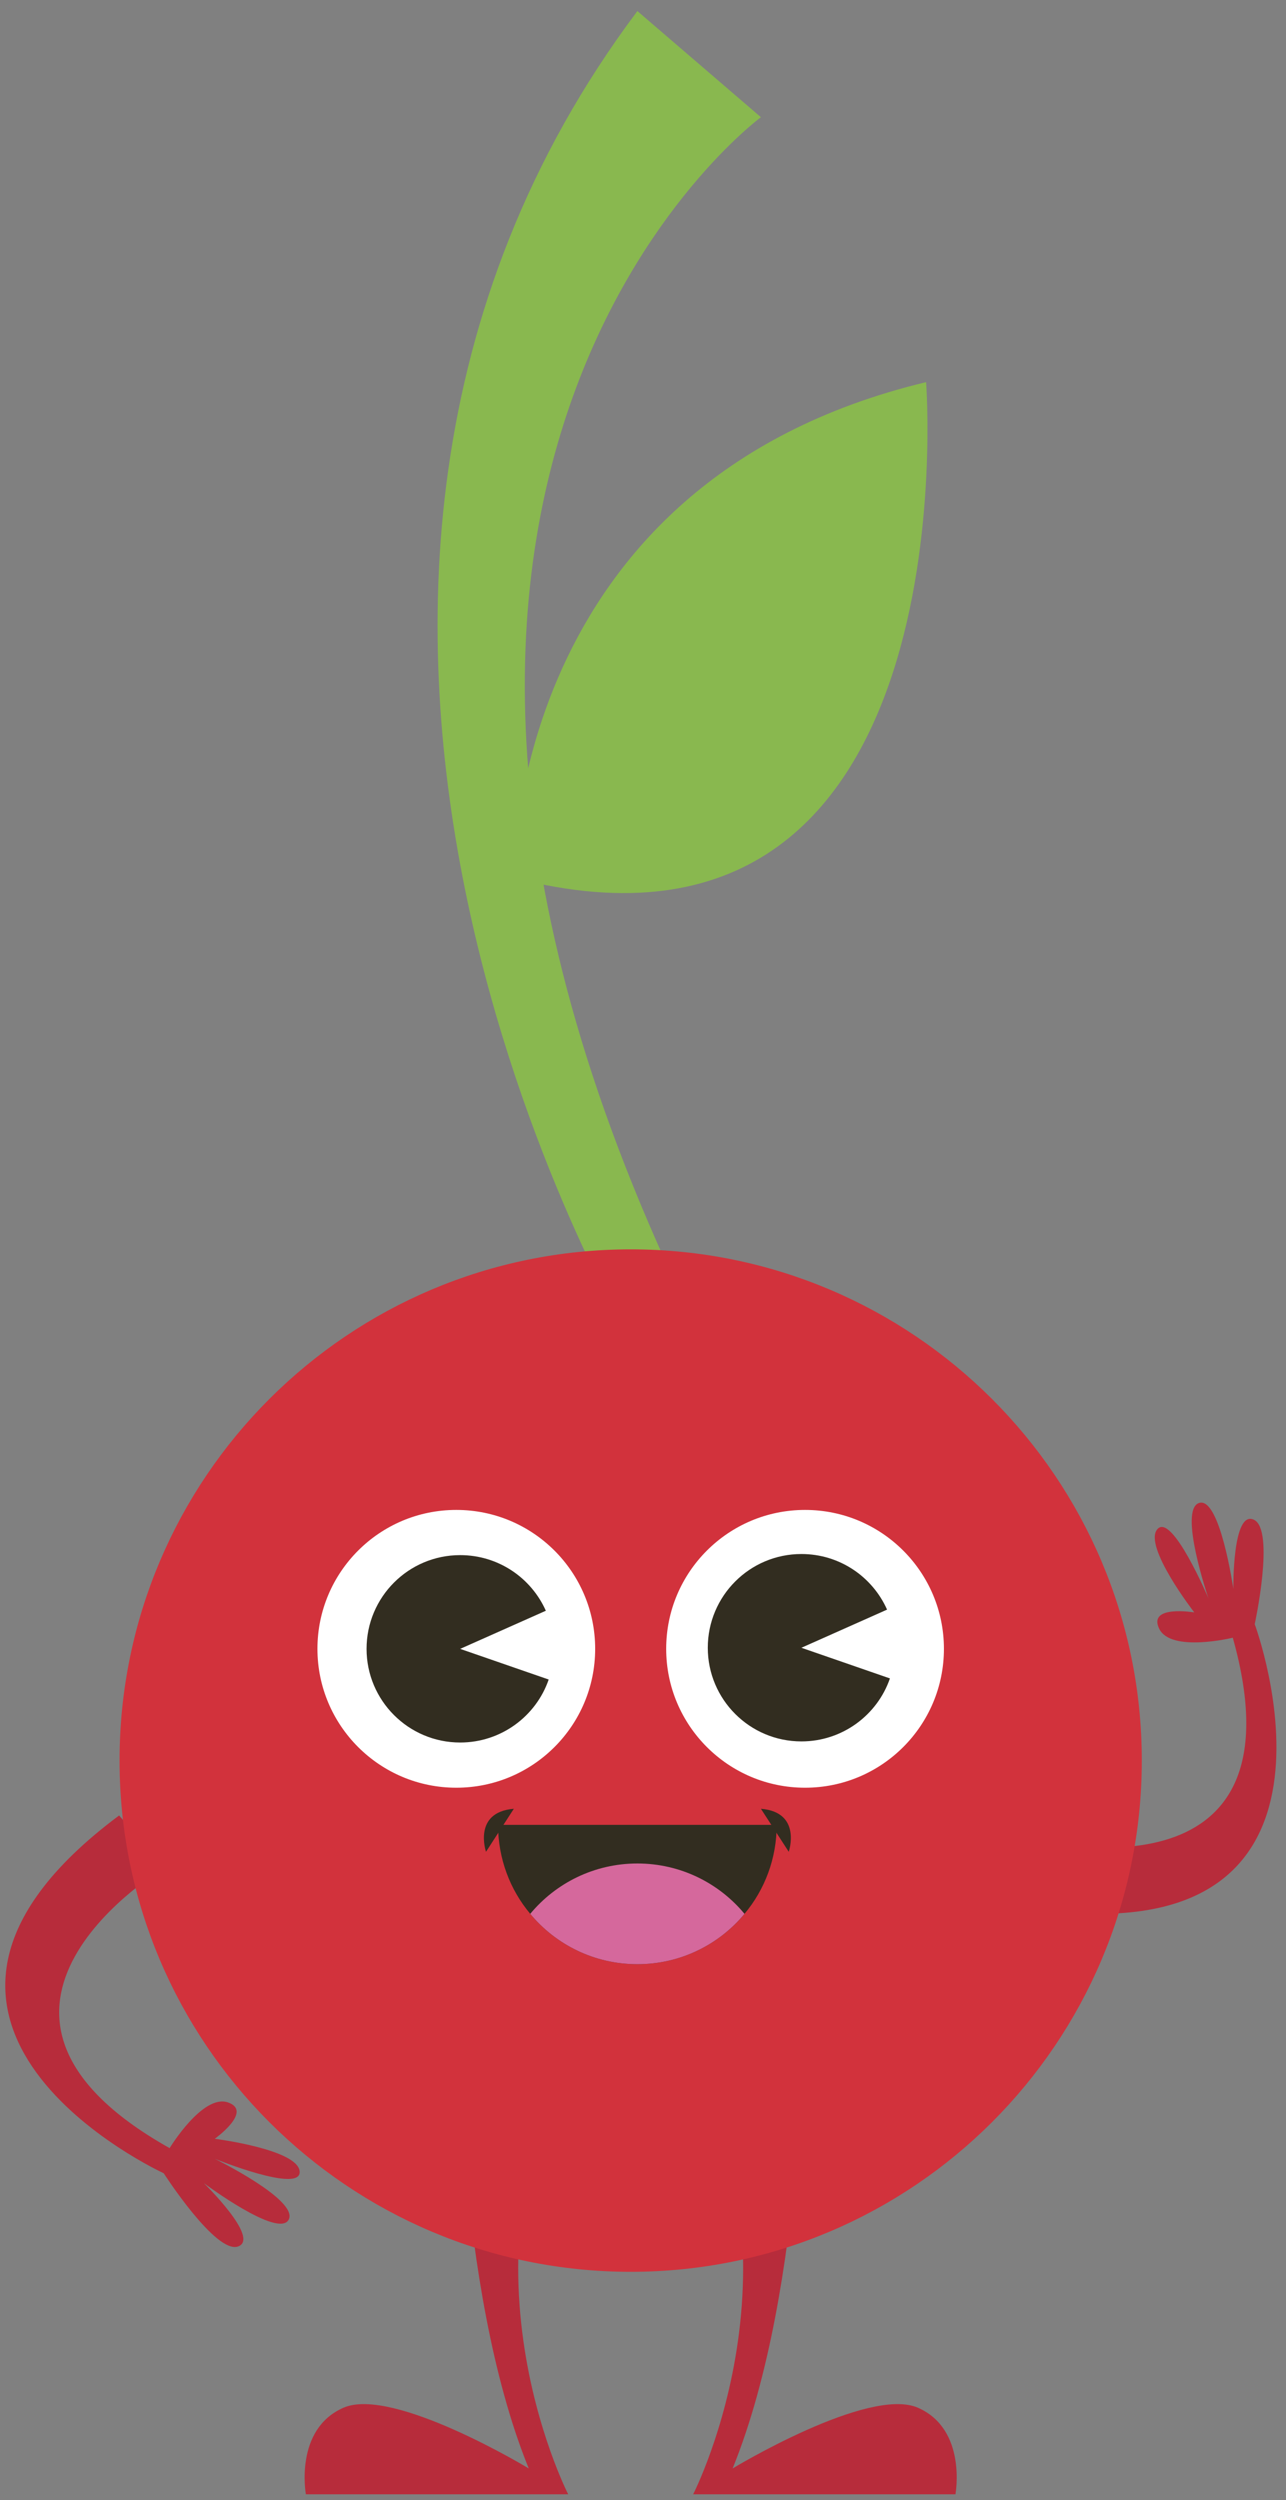 <?xml version="1.0" encoding="UTF-8"?>
<svg width="71px" height="138px" viewBox="0 0 71 138" version="1.1" xmlns="http://www.w3.org/2000/svg" xmlns:xlink="http://www.w3.org/1999/xlink">
    <rect x="0" y="0" width="71" height="138" fill="#808080" stroke="none"/>
    <!-- Generator: Sketch 44.1 (41455) - http://www.bohemiancoding.com/sketch -->
    <title>cherry</title>
    <desc>Created with Sketch.</desc>
    <defs></defs>
    <g id="Page-1" stroke="none" stroke-width="1" fill="none" fill-rule="evenodd">
        <g id="116964-OP2RDX-97" transform="translate(-278, -88)">
            <g id="cherry" transform="translate(278, 88)">
                <path d="M57.33,101.549 C57.33,101.549 72.263,105.354 68.062,90.399 C68.062,90.399 64.645,91.235 63.999,89.903 C63.354,88.57 65.936,89.002 65.936,89.002 C65.936,89.002 63.089,85.334 63.9,84.406 C64.711,83.479 66.716,88.222 66.716,88.222 C66.716,88.222 65.047,83.334 66.201,82.962 C67.355,82.589 68.093,87.703 68.093,87.703 C68.093,87.703 68.033,83.341 69.221,83.884 C70.409,84.428 69.273,89.65 69.273,89.65 C69.273,89.65 76.128,108.138 57.049,105.355" id="Fill-84" fill="#B72C3B"></path>
                <path d="M9.069,103.1 C9.069,103.1 -4.181,110.968 9.365,118.573 C9.365,118.573 11.19,115.565 12.589,116.051 C13.988,116.537 11.856,118.057 11.856,118.057 C11.856,118.057 16.463,118.638 16.545,119.867 C16.628,121.096 11.856,119.16 11.856,119.16 C11.856,119.16 16.492,121.437 15.94,122.516 C15.387,123.595 11.25,120.501 11.25,120.501 C11.25,120.501 14.376,123.543 13.152,123.999 C11.928,124.455 9.038,119.959 9.038,119.959 C9.038,119.959 -8.882,111.733 6.577,100.21" id="Fill-85" fill="#B72C3B"></path>
                <path d="M34.82,74.002 C34.82,74.002 10.587,33.394 35.19,0.611 L42.01,6.47 C42.01,6.47 14.932,26.372 38.829,74.002 L34.82,74.002" id="Fill-86" fill="#89B84F"></path>
                <path d="M25.273,110.382 C25.273,110.382 25.097,126.188 29.192,136.254 C29.192,136.254 21.69,131.709 18.961,132.903 C16.231,134.098 16.888,137.681 16.888,137.681 L31.37,137.681 C31.37,137.681 24.293,123.901 32.802,111.235" id="Fill-87" fill="#B72C3B"></path>
                <path d="M44.366,110.382 C44.366,110.382 44.542,126.188 40.448,136.254 C40.448,136.254 47.949,131.709 50.679,132.903 C53.408,134.098 52.751,137.681 52.751,137.681 L38.269,137.681 C38.269,137.681 45.346,123.901 36.837,111.235" id="Fill-88" fill="#B72C3B"></path>
                <path d="M63.039,97.181 C63.039,112.766 50.405,125.4 34.82,125.4 C19.235,125.4 6.601,112.766 6.601,97.181 C6.601,81.596 19.235,68.962 34.82,68.962 C50.405,68.962 63.039,81.596 63.039,97.181" id="Fill-89" fill="#D2323C"></path>
                <path d="M32.859,91.012 C32.859,95.246 29.427,98.679 25.192,98.679 C20.958,98.679 17.526,95.246 17.526,91.012 C17.526,86.778 20.958,83.345 25.192,83.345 C29.427,83.345 32.859,86.778 32.859,91.012" id="Fill-90" fill="#FFFFFF"></path>
                <path d="M20.238,91.015 C20.238,93.868 22.553,96.184 25.406,96.184 C27.669,96.184 29.598,94.728 30.293,92.707 L25.406,91.015 L30.136,88.91 C29.329,87.099 27.519,85.84 25.406,85.84 C22.553,85.84 20.238,88.155 20.238,91.015" id="Fill-91" fill="#322D20"></path>
                <path d="M36.78,91.012 C36.78,95.246 40.213,98.679 44.447,98.679 C48.681,98.679 52.114,95.246 52.114,91.012 C52.114,86.778 48.681,83.345 44.447,83.345 C40.213,83.345 36.78,86.778 36.78,91.012" id="Fill-92" fill="#FFFFFF"></path>
                <path d="M39.077,90.954 C39.077,93.807 41.392,96.123 44.246,96.123 C46.509,96.123 48.437,94.667 49.133,92.646 L44.246,90.954 L48.975,88.848 C48.168,87.038 46.358,85.779 44.246,85.779 C41.392,85.779 39.077,88.094 39.077,90.954" id="Fill-93" fill="#322D20"></path>
                <path d="M42.881,100.729 C42.881,102.594 42.221,104.308 41.104,105.641 C39.695,107.341 37.563,108.42 35.19,108.42 C32.816,108.42 30.684,107.341 29.275,105.641 C28.158,104.308 27.498,102.594 27.498,100.729 L42.881,100.729" id="Fill-94" fill="#322D20"></path>
                <path d="M41.104,105.641 C39.695,107.341 37.563,108.42 35.19,108.42 C32.816,108.42 30.684,107.341 29.275,105.641 C30.684,103.94 32.816,102.861 35.19,102.861 C37.563,102.861 39.695,103.94 41.104,105.641" id="Fill-95" fill="#D5689C"></path>
                <path d="M28.369,99.841 L26.832,102.216 C26.832,102.216 26.087,100.027 28.369,99.841" id="Fill-96" fill="#322D20"></path>
                <path d="M42.01,99.841 L43.547,102.216 C43.547,102.216 44.292,100.027 42.01,99.841" id="Fill-97" fill="#322D20"></path>
                <path d="M28.369,48.457 C28.369,48.457 27.937,26.662 51.13,21.093 C51.13,21.093 53.733,55.007 28.369,48.457" id="Fill-98" fill="#89B84F"></path>
            </g>
        </g>
    </g>
</svg>